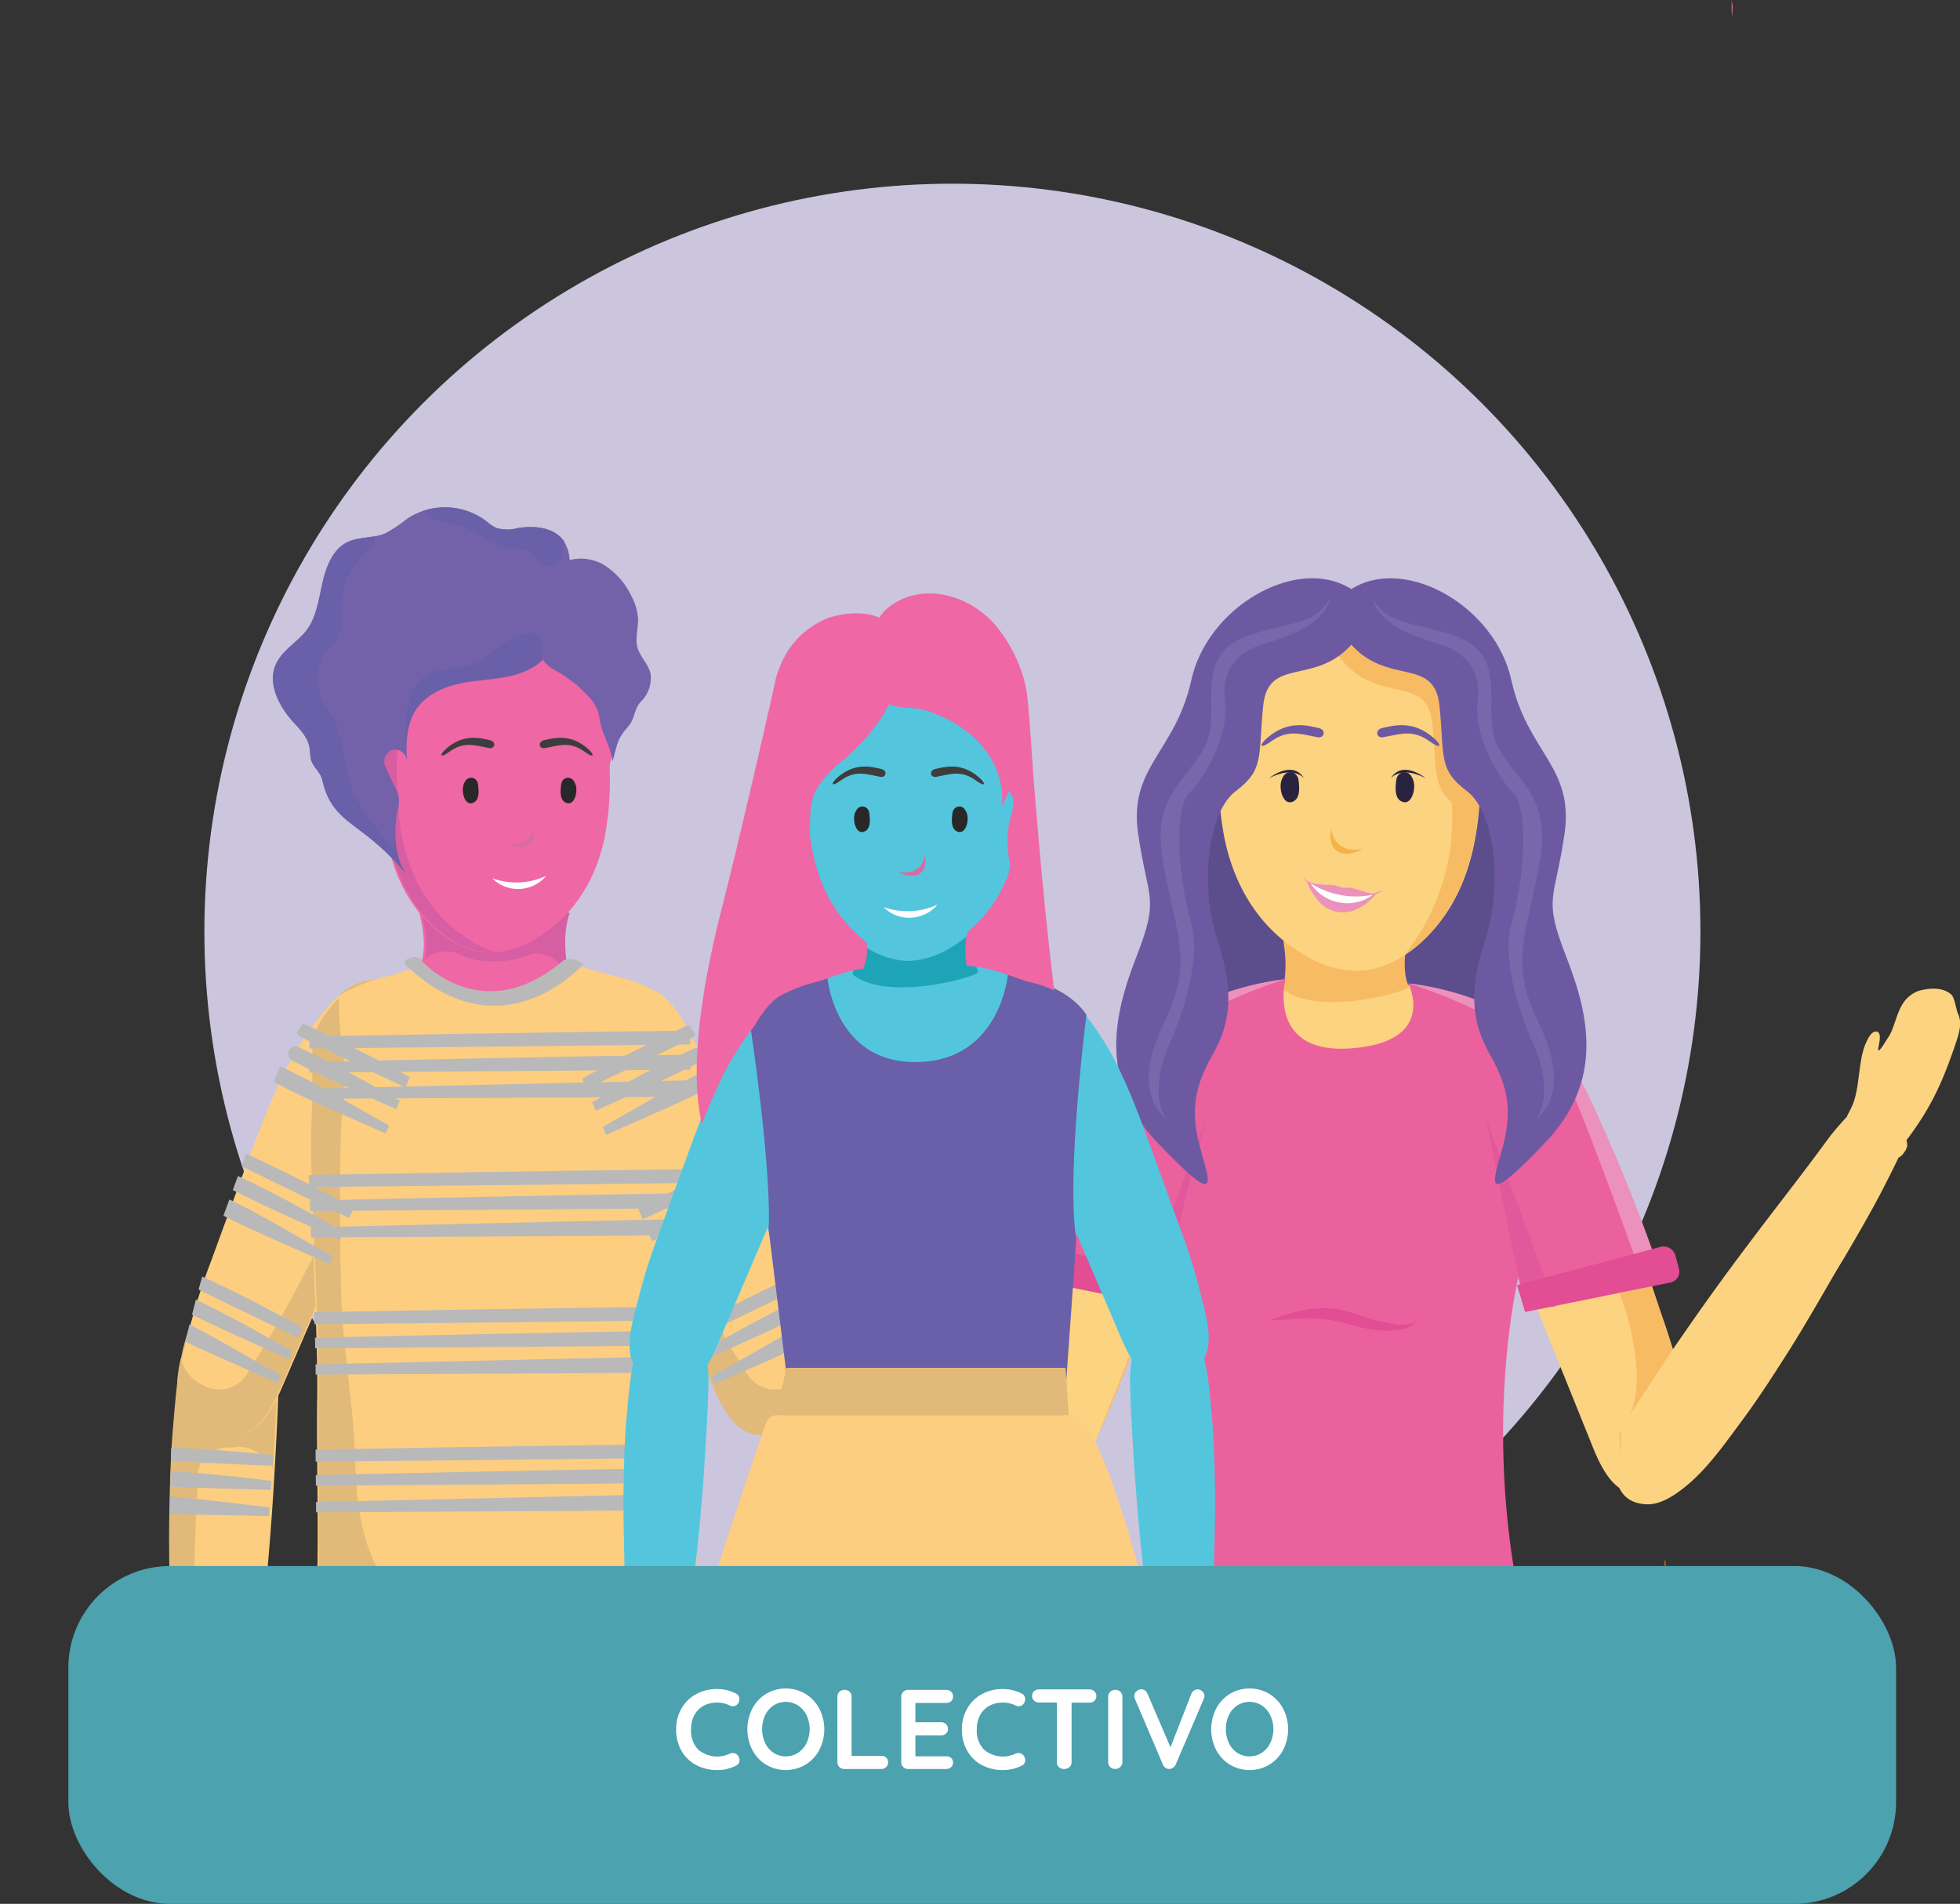 <svg id="Layer_1" data-name="Layer 1" xmlns="http://www.w3.org/2000/svg" xmlns:xlink="http://www.w3.org/1999/xlink" viewBox="0 0 340.63 330.93"><rect x="0" y="0" width="340.63" height="330.93" fill="#333333" stroke="none"/><defs><style>.cls-1{fill:none;}.cls-2,.cls-29{fill:#d76ba4;}.cls-3{fill:#cbc5dd;}.cls-4{fill:#5c4d8c;}.cls-13,.cls-15,.cls-16,.cls-29,.cls-31,.cls-4,.cls-6{fill-rule:evenodd;}.cls-5{fill:#fcd380;}.cls-6,.cls-7{fill:#f7bb63;}.cls-8{fill:#eb619e;}.cls-9{fill:#e3589a;}.cls-10{fill:#eb91bc;}.cls-11{fill:#e24d94;}.cls-12{fill:#fff;}.cls-13{fill:#f6b247;}.cls-14{fill:#29233f;}.cls-15{fill:#6d59a2;}.cls-16{fill:#7867aa;}.cls-17{fill:#ff7701;}.cls-18{fill:#ef67a5;}.cls-19{fill:#d75ea2;}.cls-20{fill:#fdce80;}.cls-21{fill:#e1ba79;}.cls-22{clip-path:url(#clip-path);}.cls-23{fill:#b9b9b9;}.cls-24{clip-path:url(#clip-path-2);}.cls-25{clip-path:url(#clip-path-3);}.cls-26{clip-path:url(#clip-path-4);}.cls-27{fill:#7362aa;}.cls-28{fill:#6960a9;}.cls-30{fill:#282828;}.cls-31{fill:#3d3d3d;}.cls-32{fill:#53c6de;}.cls-33{fill:#1da5b7;}.cls-34{fill:#4ca2ae;}</style><clipPath id="clip-path" transform="translate(0 31.93)"><path class="cls-1" d="M107.49,134.23c3,.58,5.47,2.83,7.54,5.25a56.65,56.65,0,0,1,7.84,12.46c2,4.3,3.73,8.8,5.4,13.3q3.29,8.89,6.53,17.8a106.59,106.59,0,0,1,3.65,11.33c1,4.18,3,9.78,1.46,13.79s-7.2,6-11,4.78c-3.28-1.11-5.09-4.85-6.57-8.25L105.21,165c-1.22-2.81-6.16-14.13-6.89-17.14C96.69,141.28,98.39,132.47,107.49,134.23Z"/></clipPath><clipPath id="clip-path-2" transform="translate(0 31.93)"><path class="cls-1" d="M30.23,262.31c.07,1,.14,2,.23,3.16.51.1,1,.15,1.53.24a34,34,0,0,0,11.65-2c1-11.79,2.75-24.5,3.8-42.13.2-3.35,1-16.87.8-20.33-.52-7.62-4.29-16.9-11.07-12.94-2.23,1.3-3.59,4.32-4.57,7.44-1.5,4.75-1.85,10-2.33,15.43-.46,5.17-.59,10.49-.69,15.8-.13,7,.18,16.39.18,18.52C29.76,249.86,29.92,257.85,30.23,262.31Z"/></clipPath><clipPath id="clip-path-3" transform="translate(0 31.93)"><path class="cls-1" d="M64.89,134c-3,.58-5.47,2.83-7.54,5.25a56.65,56.65,0,0,0-7.84,12.46c-2,4.3-3.73,8.8-5.4,13.3q-3.29,8.89-6.53,17.8A106.59,106.59,0,0,0,34,194.13c-1,4.18-3,9.78-1.46,13.79s7.2,6,11,4.78c3.28-1.11,5.09-4.85,6.57-8.25L67.17,164.8c1.22-2.81,6.16-14.13,6.89-17.14C75.69,141,74,132.24,64.89,134Z"/></clipPath><clipPath id="clip-path-4" transform="translate(0 31.93)"><path class="cls-1" d="M120.35,259.83c.38-1,.26-16.23.31-17.39.31-6.86.11-22.31.08-37.34,0-12.66-.16-34.53-.57-42-.39-6.93.13-14-.47-15.86-.29-.88-3.19-6-5.88-7.3a27.94,27.94,0,0,0-6.35-2.53c-2.45-.45-5.17-1.59-9.53-2.28-1.17,4.35-9.69,5.84-13.08,6-3.32-.15-11.2-2.41-11.56-5.88-2.06.57-4.57,1.72-7,2.17A30.62,30.62,0,0,0,59.82,140c-2.63,1.33-5.48,6.42-5.76,7.3-.58,1.82-.08,8.93-.46,15.86-.41,7.44,1.47,34.94,1.25,47.6-.15,8.86.27,22,0,30.64,0,1.16-.27,16.9.11,17.88s3.19,2.38,4.87,3.05a100.18,100.18,0,0,0,27.93,4.13C103.62,266.56,120.35,259.83,120.35,259.83Z"/></clipPath></defs><title>colectivo</title><path class="cls-2" d="M301-28.76q.07-1,.14-2.05c-.06-.37-.13-.75-.2-1.12q0,1.07,0,2.13C301-29.45,301-29.11,301-28.76Z" transform="translate(0 31.93)"/><circle class="cls-3" cx="165.52" cy="161.93" r="130"/><path class="cls-4" d="M235.22,218c-17.6,0-32-30.42-32-67.71s14.36-67.71,32-67.71,32,30.42,32,67.71S252.82,218,235.22,218Z" transform="translate(0 31.93)"/><path class="cls-5" d="M222.17,243h20.35a29.83,29.83,0,0,0-20.35,0Z" transform="translate(0 31.93)"/><path class="cls-5" d="M262.09,145.36c2.91.6,5.33,2.95,7.34,5.48a59.76,59.76,0,0,1,7.63,13c2,4.49,3.63,9.18,5.25,13.88q3.2,9.27,6.35,18.58a116.81,116.81,0,0,1,3.54,11.82c1,4.36,2.92,10.21,1.41,14.39s-7,6.32-10.69,5c-3.2-1.16-5-5.06-6.39-8.61l-16.69-41.37c-1.18-2.93-6-14.74-6.71-17.89C251.55,152.73,253.22,143.53,262.09,145.36Z" transform="translate(0 31.93)"/><path class="cls-5" d="M329.73,169.19c.25.16.7,0,1.39-1.1s.08-1.66.25-1.88c4.33-5.74,6.32-10.25,8.63-17.12.52-1.56,1-3.32.29-4.79-.35-.75-.57-2.82-1.18-3.36-1.49-1.32-3.76-1.15-5.67-.64a5.58,5.58,0,0,0-3.1,2.86c-.72,1.27-1.25,3.72-2,4.94-.68,1-1.48,2.5-1.85,2.55s.78-2.81-.19-3.2-1.64,1.08-2.06,2c-1.31,3-1,7.68-2.29,10.69-1.2,2.76-1.37,1.49.28,3.09A54.2,54.2,0,0,0,329.73,169.19Z" transform="translate(0 31.93)"/><path class="cls-5" d="M286.21,229.55c2.44.08,5-1.61,7.29-3.57,3.49-3,6.3-7,9.26-11,2.84-3.83,5.49-7.95,8.1-12.06,3.44-5.42,7.67-13,8.69-14.63,2.09-3.44,5.76-9.79,7.63-13.45,2-3.95,5.27-10,5.58-14.35a4.13,4.13,0,0,0-4-4.27c-2.82.28-9,7-11.2,10-6.54,9-14.26,18.3-23.82,32.05-1.76,2.53-8.89,12.73-10.35,15.57C280.13,220.13,278.78,229.29,286.21,229.55Z" transform="translate(0 31.93)"/><path class="cls-6" d="M281.52,192.89s5.13,13.07,1.81,21l7.39-11.3-3.64-11Z" transform="translate(0 31.93)"/><path class="cls-6" d="M199.88,194.69s-9.74,27.31-13,29.68Z" transform="translate(0 31.93)"/><path class="cls-5" d="M205.06,143.77c-2.87.6-5.25,2.94-7.23,5.47a59.76,59.76,0,0,0-7.5,13c-2,4.48-3.57,9.18-5.16,13.87q-3.14,9.27-6.23,18.57a117.84,117.84,0,0,0-3.48,11.82c-1,4.36-2.86,10.2-1.37,14.39s6.93,6.33,10.54,5c3.15-1.15,4.88-5.05,6.29-8.6l16.39-41.35c1.16-2.93,5.88-14.74,6.59-17.87C215.46,151.14,213.8,141.95,205.06,143.77Z" transform="translate(0 31.93)"/><path class="cls-5" d="M171.47,236.67c.12,2.1.3,4.21.52,6.33h17.07c-.34-3.92-1.3-15-2-17.9-.05-.24-.11-.49-.17-.73h0c-1.69-6.66-6.39-13.85-12.05-9.46a6.25,6.25,0,0,0-1.29,1.41h0v0a16.07,16.07,0,0,0-2,6C170.79,226.85,171.18,231.7,171.47,236.67Z" transform="translate(0 31.93)"/><path class="cls-5" d="M201.94,183.36h0q.35,1.66.72,3.39c0,.2.08.4.13.6s.14.7.22,1h0c.14.65.28,1.3.41,2h0c.11.47.21.94.3,1.42h0c.07.29.13.59.2.88h0c1.67,8,3.19,16.25,3.18,22,0,12.21-3.41,20.86-5,28.33H263c-1.25-7.45-4.41-15.63-4.43-28.33,0-6.85,2.5-17.27,4.81-26.72h0l0-.13c.08-.31.15-.61.22-.92.25-1,.49-2,.72-2.92s.5-2,.73-3h0c1.31-5.53,2.24-10.17,2.1-12.75v0c-.21-3.91-.15-7.85-.15-10.93v0a24.45,24.45,0,0,0-.31-5.26,18.51,18.51,0,0,0-1.85-3.29s0,0,0,0a18,18,0,0,0-2.63-3.22h0a6.85,6.85,0,0,0-1.33-1,41.82,41.82,0,0,0-4.63-2,13.44,13.44,0,0,0-2-.56c-1.93-.36-5.09-2-8.91-2.6l-.49-.07h-.06l-.23,0a17,17,0,0,0-2.39-.13c-3.87-.06-5-.83-8.39-.67-3.44-.16-4.43.27-8.39.33a14.63,14.63,0,0,0-2.1.11h-.12l-.2,0-.3,0a20.8,20.8,0,0,0-2.3.46l-.1,0c-2.71.69-5.11,1.74-6.8,2.25a7.61,7.61,0,0,1-1,.25,20.62,20.62,0,0,0-4.69,1.74h0c-.85.4-1.5.74-1.72.86a6.15,6.15,0,0,0-1.08.72,12.28,12.28,0,0,0-1.71,1.74,23.87,23.87,0,0,0-1.6,2.19,16.82,16.82,0,0,0-1.58,2.84,25.94,25.94,0,0,0-.31,5.65c0,2.21,0,4.84,0,7.56,0,1,0,2-.11,3C199.48,171.13,200.56,176.78,201.94,183.36Z" transform="translate(0 31.93)"/><path class="cls-7" d="M223.13,132.32A21.84,21.84,0,0,1,223,140a6.21,6.21,0,0,0,1,.68c4.61,2.67,13.27,1.38,17.82.12,1.89-.53,3.07-1,3-1.28-.92-2-.74-4.84-.45-6.76,0,0,0,0,0-.06h0a20.83,20.83,0,0,1,.44-2.13h-22c.08.24.15.48.21.72S223.08,132,223.13,132.32Z" transform="translate(0 31.93)"/><path class="cls-5" d="M257.24,93.48c0-11.9-10.38-21.55-23.17-21.55s-23.17,9.65-23.17,21.55a20.11,20.11,0,0,0,.85,5.73c0,.47,0,.95,0,1.45a61.07,61.07,0,0,0,1,12.85c1.63,8.24,5.9,15.91,14,20.59a17.94,17.94,0,0,0,9,2.73c4.32,0,8.28-2.25,11.29-5,9.92-9.11,10.77-22.8,10.07-35.72A20.12,20.12,0,0,0,257.24,93.48Z" transform="translate(0 31.93)"/><path class="cls-8" d="M192.21,157.86c8.67-17.59,31.21-19.58,31.21-19.58l-7.7,9.3-2.59,7.78-11.58,34.74-21.61-2A311.15,311.15,0,0,1,192.21,157.86Z" transform="translate(0 31.93)"/><polygon class="cls-9" points="212.59 186.38 203.02 226.7 197.87 226.33 212.59 186.38"/><path class="cls-10" d="M192.34,157.28c8.57-17.17,31.07-19,31.07-19s-22.73,6.67-28.33,18.58c-1.35,2.87-6.55,16.36-11.49,30.27l-3.34-.32A297.55,297.55,0,0,1,192.34,157.28Z" transform="translate(0 31.93)"/><path class="cls-11" d="M179.61,184l24.92,6.64-1.41,4.67-25.26-5.12a1.93,1.93,0,0,1-1.48-2.4l.62-2.29A2.13,2.13,0,0,1,179.61,184Z" transform="translate(0 31.93)"/><path class="cls-8" d="M276,158.63c-8.67-17.59-31.21-19.58-31.21-19.58l7.7,9.3,2.59,7.78,11.58,34.74,21.61-2A311.15,311.15,0,0,0,276,158.63Z" transform="translate(0 31.93)"/><polygon class="cls-9" points="255.58 187.14 265.16 227.46 270.3 227.1 255.58 187.14"/><path class="cls-10" d="M275.83,158c-8.57-17.17-31.07-19-31.07-19s22.73,6.67,28.33,18.58c1.35,2.87,6.55,16.36,11.49,30.27l3.34-.32A297.55,297.55,0,0,0,275.83,158Z" transform="translate(0 31.93)"/><path class="cls-11" d="M288.56,184.81l-24.92,6.64,1.41,4.67L290.31,191a1.93,1.93,0,0,0,1.48-2.4l-.62-2.29A2.13,2.13,0,0,0,288.56,184.81Z" transform="translate(0 31.93)"/><path class="cls-8" d="M201.62,243h61.87c-5.3-29.56.38-52.88.38-52.88l0-.16-.45-2.15-.63-3h0l0-.13-2.24-10.77-.47-2.26-.3-1.46h0v0l-1.77-8.48h0l-2.36-11.34L254,148.62l-9.12-9.46-.07-.07h0a.13.13,0,0,0,0,.07c.49,1.05,4.23,10-9.84,11.12-11.43.93-12.14-6.58-11.84-10.15,0-.57.12-1,.18-1.36s.1-.47.1-.47h0l-.15.12-.55.42-8.8,6.73-.53,2.1h0l-3.84,15.1h0L208.44,167l-1.38,5.42L205.9,177h0v.07L204.15,184v0L203,188.41h0q.2,1,.36,2c.11.57.2,1.13.29,1.7l.15,1C206.65,212.23,203.8,232,201.62,243Z" transform="translate(0 31.93)"/><path class="cls-11" d="M220.72,197.58l1-.05,2.8-.17a28.08,28.08,0,0,1,8.81.57c.83.22,1.66.48,2.5.7a20.35,20.35,0,0,0,2.48.52,19.24,19.24,0,0,0,4.28.14,7.32,7.32,0,0,0,1.66-.31,3.75,3.75,0,0,0,1.15-.58,2.53,2.53,0,0,0,.55-.58l.14-.24-.2.18a2.6,2.6,0,0,1-.64.36,5.32,5.32,0,0,1-2.62.14,31.2,31.2,0,0,1-4-.81c-.73-.2-1.47-.43-2.26-.71s-1.63-.57-2.55-.81a15.19,15.19,0,0,0-5.33-.4,23.55,23.55,0,0,0-4.18.8c-1.16.33-2.07.65-2.69.88Z" transform="translate(0 31.93)"/><path class="cls-10" d="M239.19,123.36c-1,.38-3.77-1.1-5.1-1s-1.16-.24-2.13-.41-3.3.08-4.84-.75a9.83,9.83,0,0,0,2.85,4.3,5.65,5.65,0,0,0,5.12.89A8.8,8.8,0,0,0,239.19,123.36Z" transform="translate(0 31.93)"/><path class="cls-10" d="M240.32,122.87l-.17,0-.45.16c-.38.16-.94.36-1.61.56a10,10,0,0,1-1.1.25,10.27,10.27,0,0,1-1.24.13,8.85,8.85,0,0,1-1.33,0,11.27,11.27,0,0,1-1.37-.22,14.53,14.53,0,0,1-4.78-1.77c-.29-.19-.56-.37-.78-.55a6.28,6.28,0,0,1-.56-.48l-.34-.34-.12-.12.1.14a4.45,4.45,0,0,0,.29.39,6.48,6.48,0,0,0,.51.55,6.22,6.22,0,0,0,.74.64,10,10,0,0,0,2.14,1.21,14.88,14.88,0,0,0,2.69.82,12,12,0,0,0,1.42.21,8.13,8.13,0,0,0,1.4,0,7.69,7.69,0,0,0,1.29-.21,10.7,10.7,0,0,0,1.11-.34,12.39,12.39,0,0,0,1.56-.73l.42-.22Z" transform="translate(0 31.93)"/><path class="cls-12" d="M238.59,123.59a14.65,14.65,0,0,1-10.83-2,7.48,7.48,0,0,0,5.53,3.42A7.22,7.22,0,0,0,238.59,123.59Z" transform="translate(0 31.93)"/><path class="cls-13" d="M236.93,115.62c-3.88.81-5.47-1.56-5.5-3.55C230.44,115.73,233.09,117.71,236.93,115.62Z" transform="translate(0 31.93)"/><path class="cls-14" d="M225.27,102.76a1.64,1.64,0,0,1,.39.86c.16,1.11.37,3.13-.87,3.74-1.49.74-2.18-1.23-2.22-2.37a3.19,3.19,0,0,1,.56-2.11A1.35,1.35,0,0,1,225.27,102.76Z" transform="translate(0 31.93)"/><path class="cls-14" d="M226.63,103.34s-1.82-2.25-6.06,0C220.57,103.34,224.55,100.05,226.63,103.34Z" transform="translate(0 31.93)"/><path class="cls-14" d="M243.06,102.76a1.64,1.64,0,0,0-.39.86c-.16,1.11-.37,3.13.87,3.74,1.49.74,2.18-1.23,2.22-2.37a3.19,3.19,0,0,0-.56-2.11A1.35,1.35,0,0,0,243.06,102.76Z" transform="translate(0 31.93)"/><path class="cls-14" d="M241.71,103.34s1.82-2.25,6.06,0C247.77,103.34,243.79,100.05,241.71,103.34Z" transform="translate(0 31.93)"/><path class="cls-6" d="M269.59,109.51a5.38,5.38,0,0,0,.56-1.2,15.89,15.89,0,0,1,.71,4.21c-.34-.29-.69-.58-1.07-.85a3.63,3.63,0,0,0-1-.51A10.69,10.69,0,0,1,269.59,109.51Z" transform="translate(0 31.93)"/><path class="cls-6" d="M234.17,73.26c9.34-5.26,24.46,3.49,27.24,16.12a32.54,32.54,0,0,0,3.7,9.42l-.41.39c-2.95-1.4-7.38,0-7.42,4.31a86.14,86.14,0,0,1-.77,9.14,9.88,9.88,0,0,0-2.81-3.93c-5-3.8-3.88-5.88-4.75-14.75s-9.15-3.34-15.65-11.06C230.67,79.68,224.83,78.52,234.17,73.26Z" transform="translate(0 31.93)"/><path class="cls-6" d="M252.29,107.53a37.94,37.94,0,0,1-8.13,26.42s9.82-5.18,12.34-21.31A5.57,5.57,0,0,0,252.29,107.53Z" transform="translate(0 31.93)"/><path class="cls-15" d="M229.15,94.61c-2-.45-5.35-1.37-8.87,1.69-1.59,1.38-1.29,2,.47.75,3-2.2,5-1.47,8.2-.84C230.19,96.46,230.53,94.92,229.15,94.61Z" transform="translate(0 31.93)"/><path class="cls-15" d="M240.24,94.61c2-.45,5.35-1.37,8.87,1.69,1.59,1.38,1.29,2-.47.75-3-2.2-5-1.47-8.2-.84C239.19,96.46,238.86,94.92,240.24,94.61Z" transform="translate(0 31.93)"/><path class="cls-15" d="M234.54,79.77C241,87.49,249.32,82,250.18,90.83s-.22,11,4.75,14.75,6.2,16.5,3.28,25.55-2.65,14.34.85,20.47,3.63,10.5,1.88,16.63-2.85,9.38,7.46-1.38,7.88-22,3.8-32.48-2-9.64-.3-21.35-6.47-14.14-9.25-26.76-17.89-21.37-27.24-16.12S231.91,76.56,234.54,79.77Z" transform="translate(0 31.93)"/><path class="cls-16" d="M238.48,71.9c1.12,5,7.84,6.91,11.95,8.22s7.13,4.45,6.38,10,3.33,12.92,6.13,15.72,2,14.93-.19,22.41c-2,6.93,1.85,17.21,3.67,21.18,1.94,4.25,2.87,9.63.63,13.17,3.86-3.4,3.71-8.78,1.31-14.56s-5.19-9.38-3-19.57c2.79-12.9,4.56-17.59-.92-24.78-4.33-5.68-5.38-6.42-5.25-13.16.14-6.92-.93-10.08-6.91-12.14S240.91,76.76,238.48,71.9Z" transform="translate(0 31.93)"/><path class="cls-15" d="M235.17,79.77c-6.49,7.72-14.78,2.19-15.65,11.06s.22,11-4.75,14.75-6.2,16.5-3.28,25.55,2.65,14.34-.85,20.47-3.63,10.5-1.88,16.63,2.85,9.38-7.46-1.38-7.88-22-3.8-32.48,2-9.64.3-21.35,6.47-14.14,9.25-26.76,17.89-21.37,27.24-16.12S237.79,76.56,235.17,79.77Z" transform="translate(0 31.93)"/><path class="cls-16" d="M231.22,71.9c-1.12,5-7.84,6.91-11.95,8.22s-7.13,4.45-6.38,10-3.33,12.92-6.13,15.72-2,14.93.19,22.41c2,6.93-1.85,17.21-3.67,21.18-1.94,4.25-2.87,9.63-.63,13.17-3.86-3.4-3.71-8.78-1.31-14.56s5.19-9.38,3-19.57c-2.79-12.9-4.56-17.59.92-24.78,4.33-5.68,5.38-6.42,5.25-13.16-.14-6.92.93-10.08,6.91-12.14S228.79,76.76,231.22,71.9Z" transform="translate(0 31.93)"/><path class="cls-17" d="M317.59,214.12l.17.25a2.43,2.43,0,0,0-.14-.28Z" transform="translate(0 31.93)"/><path class="cls-17" d="M316.09,212.12l.56.7h0C316.47,212.58,316.29,212.35,316.09,212.12Z" transform="translate(0 31.93)"/><path class="cls-17" d="M289.46,239.45a1,1,0,0,0-.15-.2c0,.33,0,.66,0,1,.06.1.11.2.16.3Z" transform="translate(0 31.93)"/><path class="cls-17" d="M281.55,216.76c0,1.24.08,2.6.11,4,0-1.36,0-2.72-.08-4C281.57,216.75,281.56,216.76,281.55,216.76Z" transform="translate(0 31.93)"/><path class="cls-17" d="M254.33,213.75c.06-.1.13-.2.2-.3v-.26A3.73,3.73,0,0,0,254.33,213.75Z" transform="translate(0 31.93)"/><path class="cls-18" d="M49.11,211.12a.7.7,0,0,1-.2-.21A.28.28,0,0,1,49.11,211.12Z" transform="translate(0 31.93)"/><path class="cls-18" d="M110.8,141.17c2.76.55,5.06,2.68,7,5a53.94,53.94,0,0,1,7.28,11.74c1.91,4,3.48,8.29,5,12.52q3.07,8.37,6.09,16.76a102.14,102.14,0,0,1,3.41,10.67c.95,3.94,2.81,9.21,1.39,13s-6.63,5.66-10.11,4.46c-3-1.05-4.72-4.58-6.09-7.78l-16-37.34c-1.13-2.65-5.73-13.31-6.43-16.14C100.85,147.76,102.39,139.48,110.8,141.17Z" transform="translate(0 31.93)"/><path class="cls-18" d="M31.75,254.82c-.27,0-.55.3-.55,1.49s.72,1.32.69,1.57c-.65,6.44-.07,10.85,1.36,17.21.33,1.44.8,3,2,3.82.62.41,1.75,1.9,2.48,2,1.76.32,3.43-.87,4.66-2.16a5,5,0,0,0,1-3.65c0-1.31-.78-3.45-.74-4.75,0-1.12,0-2.62.24-2.83s.71,2.53,1.65,2.38.76-1.6.63-2.53c-.4-2.93-2.84-6.37-3.24-9.3-.36-2.68.36-1.79-1.66-2.24A48.8,48.8,0,0,0,31.75,254.82Z" transform="translate(0 31.93)"/><path class="cls-18" d="M62.32,141.17c-2.76.55-5.06,2.68-7,5a53.94,53.94,0,0,0-7.28,11.74c-1.91,4-3.48,8.29-5,12.52q-3.07,8.37-6.09,16.76a102.14,102.14,0,0,0-3.41,10.67c-.95,3.94-2.81,9.21-1.39,13s6.63,5.66,10.11,4.46c3-1.05,4.72-4.58,6.09-7.78l16-37.34c1.13-2.65,5.73-13.31,6.43-16.14C72.27,147.76,70.73,139.48,62.32,141.17Z" transform="translate(0 31.93)"/><path class="cls-18" d="M37,202c-1.92,1.08-3.09,3.57-3.94,6.15-1.29,3.93-1.6,8.3-2,12.77-.39,4.28-.51,8.68-.59,13.07-.11,5.78.15,13.56.15,15.32,0,3.63.14,10.23.41,13.92.29,4,.62,10.16,2.42,13.66a3.72,3.72,0,0,0,5.11,1.4c2-1.53,3.66-9.6,3.93-13,.81-10,2.42-20.75,3.35-35.8.17-2.77.89-14,.69-16.82C46.11,206.42,42.86,198.74,37,202Z" transform="translate(0 31.93)"/><path class="cls-18" d="M84.44,264.47c5.6-.79,11.62.06,13.82-.71.14-.05,6-.93,6.9-1.15.3-.06,5.93-.46,5.93-.51l5.1-.83c1.71-.68,2.66,1.32,3.07.27s-.76-17.8-.8-19c-.28-8.64-.84-18.11-.87-33.14,0-12.66,3-37.89,2.61-45.33-.39-6.93.13-14-.47-15.86-.29-.88-3.19-6-5.88-7.3a27.94,27.94,0,0,0-6.35-2.53c-2.45-.45-7.45-3.2-12.7-3.11-3.9-.05-4.88-.47-8.27-.32-3.32-.15-4.46.6-8.27.65-5.13-.09-9.5,2.32-11.9,2.77a30.62,30.62,0,0,0-6.49,2.54c-2.63,1.33-5.48,6.42-5.76,7.3-.58,1.82-.08,8.93-.46,15.86-.41,7.44,3.65,32.31,3.62,45,0,15,.27,23.91,0,32.55,0,1.16-1.37,17.67-1,18.66a6.75,6.75,0,0,0,3.6,3l2.69-1.18c0,.05,5.51.45,5.8.51.84.22,6.61,1.1,6.75,1.15,2.15.77,3.84-.08,9.32.71" transform="translate(0 31.93)"/><path class="cls-18" d="M78.25,129.25v16.12s8.27,3.23,16.54,0V127.25S78.25,119.84,78.25,129.25Z" transform="translate(0 31.93)"/><path class="cls-18" d="M120.6,260.27c-1.08-46.63-32.66-46.63-32.66-46.63S55.22,211.85,55,261.42c0,4.5,4.45,2.94,14.8,4l14.36,2.78s.51-2.52,3.87-2.39a3.57,3.57,0,0,1,3.76,3.11l14.35-3.43C116.5,264.44,120.7,264.76,120.6,260.27Z" transform="translate(0 31.93)"/><path class="cls-18" d="M72.86,126.71s1.79,6,0,9.65c-.45.92,18.57,5.81,25.43.52,0,0-1.33-5.43.32-10.17Z" transform="translate(0 31.93)"/><path class="cls-19" d="M73.81,134.77a5.82,5.82,0,0,1,6.4-.68c3.26,1.56,8.25,1.38,11.65,0,2.48-1,5.37.8,6.44,3.07.13-.09.27-.18.4-.28s-1.33-5.43.32-10.17H73.27S74.61,131.18,73.81,134.77Z" transform="translate(0 31.93)"/><path class="cls-18" d="M66.35,95.91c0-10.36,9-18.76,20.18-18.76s20.18,8.4,20.18,18.76a17.51,17.51,0,0,1-.74,5c0,.41,0,.82,0,1.26a53.17,53.17,0,0,1-.84,11.19c-1.42,7.17-5.14,13.85-12.16,17.93a15.62,15.62,0,0,1-7.82,2.37c-3.76,0-7.21-2-9.83-4.36-8.63-7.93-9.38-19.85-8.77-31.09A17.51,17.51,0,0,1,66.35,95.91Z" transform="translate(0 31.93)"/><path class="cls-19" d="M78.79,129.4c-6.48-5.33-9.11-13.33-9.64-21.48-.56-8.7-.1-17.61,3.71-25.46a18.08,18.08,0,0,0-6.12,13.45,17.52,17.52,0,0,0,.16,2.29c-.61,11.25.14,23.16,8.77,31.09,2.61,2.4,6.06,4.33,9.83,4.36l.64,0A24.3,24.3,0,0,1,78.79,129.4Z" transform="translate(0 31.93)"/><path class="cls-20" d="M109.13,138.46c3,.58,5.47,2.83,7.54,5.25a56.65,56.65,0,0,1,7.84,12.46c2,4.3,3.73,8.8,5.4,13.3q3.29,8.89,6.53,17.8a106.59,106.59,0,0,1,3.65,11.33c1,4.18,3,9.78,1.46,13.79s-7.2,6-11,4.78c-3.28-1.11-5.09-4.85-6.57-8.25l-17.16-39.65c-1.22-2.81-6.16-14.13-6.89-17.14C98.33,145.5,100,136.69,109.13,138.46Z" transform="translate(0 31.93)"/><path class="cls-20" d="M30.38,266.77c.07,1,.14,2,.23,3.16.51.1,1,.15,1.53.24a34,34,0,0,0,11.65-2c1-11.79,2.75-24.5,3.8-42.13.2-3.35,1-16.87.8-20.33-.52-7.62-4.29-16.9-11.07-12.94-2.23,1.3-3.59,4.32-4.57,7.44-1.5,4.75-1.85,10-2.33,15.43-.46,5.17-.59,10.49-.69,15.8-.13,7,.18,16.39.18,18.52C29.9,254.32,30.06,262.31,30.38,266.77Z" transform="translate(0 31.93)"/><path class="cls-21" d="M41.4,265.19c-10.34-9.13-7.17-28.06-7.07-40.25,0-3.79,3.2-5.53,6.12-5.25a5.72,5.72,0,0,1,3.76.53,7.07,7.07,0,0,1,3.23,3.09c.31-5.23.83-14.73.64-17.56-.52-7.62-4.29-16.9-11.07-12.94-2.23,1.3-3.59,4.32-4.57,7.44-1.5,4.75-1.85,10-2.33,15.43-.46,5.17-.59,10.49-.69,15.8-.13,7,.18,16.39.18,18.52,0,4.38.17,12.37.48,16.83.07,1,.14,2,.23,3.16.51.1,1,.15,1.53.24a34,34,0,0,0,11.65-2q.07-.91.16-1.84A5.79,5.79,0,0,1,41.4,265.19Z" transform="translate(0 31.93)"/><path class="cls-20" d="M64,138.46c-3,.58-5.47,2.83-7.54,5.25a56.65,56.65,0,0,0-7.84,12.46c-2,4.3-3.73,8.8-5.4,13.3q-3.29,8.89-6.53,17.8a106.59,106.59,0,0,0-3.65,11.33c-1,4.18-3,9.78-1.46,13.79s7.2,6,11,4.78c3.28-1.11,5.09-4.85,6.57-8.25l17.16-39.65c1.22-2.81,6.16-14.13,6.89-17.14C74.79,145.5,73.09,136.69,64,138.46Z" transform="translate(0 31.93)"/><path class="cls-21" d="M63.76,138.51A10.73,10.73,0,0,0,59,141a7.14,7.14,0,0,1,1.62.46c9.29,3.87,5,18.64,2.52,25.23a228.31,228.31,0,0,1-20.22,40.22,5.62,5.62,0,0,1-7.49,2,7,7,0,0,1-4-4.78c-.65,2.92-1,5.91-.08,8.33,1.55,4,7.2,6,11,4.78,3.28-1.11,5.09-4.85,6.57-8.25L66,169.31c1.22-2.81,6.16-14.13,6.89-17.14C74.55,145.56,72.86,136.75,63.76,138.51Z" transform="translate(0 31.93)"/><path class="cls-21" d="M109,138.51a10.73,10.73,0,0,1,4.8,2.49,7.14,7.14,0,0,0-1.62.46c-9.29,3.87-5,18.64-2.52,25.23a228.31,228.31,0,0,0,20.22,40.22,5.62,5.62,0,0,0,7.49,2,7,7,0,0,0,4-4.78c.65,2.92,1,5.91.08,8.33-1.55,4-7.2,6-11,4.78-3.28-1.11-5.09-4.85-6.57-8.25l-17.16-39.65c-1.22-2.81-6.16-14.13-6.89-17.14C98.25,145.56,99.95,136.75,109,138.51Z" transform="translate(0 31.93)"/><path class="cls-20" d="M120.64,260.35c.38-1,.26-16.23.31-17.39.31-6.86.11-22.31.08-37.34,0-12.66-.16-34.53-.57-42-.39-6.93.13-14-.47-15.86-.29-.88-3.19-6-5.88-7.3a27.94,27.94,0,0,0-6.35-2.53c-2.45-.45-5.17-1.59-9.53-2.28-1.17,4.35-9.69,5.84-13.08,6-3.32-.15-11.2-2.41-11.56-5.88-2.06.57-4.57,1.72-7,2.17a30.62,30.62,0,0,0-6.49,2.54c-2.63,1.33-5.48,6.42-5.76,7.3-.58,1.82-.08,8.93-.46,15.86-.41,7.44,1.47,34.94,1.25,47.6-.15,8.86.27,22,0,30.64,0,1.16-.27,16.9.11,17.88s3.19,2.38,4.87,3.05A100.18,100.18,0,0,0,88.06,267C103.92,267.08,120.64,260.35,120.64,260.35Z" transform="translate(0 31.93)"/><path class="cls-21" d="M92.35,257.14c-7.48-1.76-18.74-5.22-23.86-12a6.18,6.18,0,0,1-.68-.8c-5.11-7.24-5.85-14.39-6.11-23-.29-9.56-2.16-19-2.41-28.57-.24-9.19-.3-18.57-.05-27.76.11-4.2,1.12-8.62.49-12.76a78.39,78.39,0,0,1-.86-10.68,21.85,21.85,0,0,0-4.3,6.23c-.58,1.82-.08,8.93-.46,15.86-.41,7.44,1.47,34.94,1.25,47.6-.15,8.86.27,22,0,30.64,0,1.16-.27,16.9.11,17.88s3.19,2.38,4.87,3.05A100.18,100.18,0,0,0,88.28,267c15.86.12,32.58-6.61,32.58-6.61a1,1,0,0,0,0-.17C111.33,259.93,101.56,259.31,92.35,257.14Z" transform="translate(0 31.93)"/><g class="cls-22"><path class="cls-23" d="M119.29,146.4c-7.93,3.62-15.76,7.73-23.31,12.05-.83.48-.09,1.66.77,1.26,7.85-3.62,15.7-7.33,23.42-11.21C121.65,147.75,120.84,145.69,119.29,146.4Z" transform="translate(0 31.93)"/><path class="cls-23" d="M121.43,152.79c1.7-.86.76-3.23-1-2.41-7.32,3.4-14.37,7.5-21.36,11.49-.67.38-.07,1.32.62,1C106.93,159.54,114.33,156.4,121.43,152.79Z" transform="translate(0 31.93)"/><path class="cls-23" d="M126.34,152.49c-8.6,3.55-16.47,8.85-24.72,13.1-.89.46-.39,1.72.53,1.27,8.43-4.12,17.49-7.35,25.54-12.17C129.15,153.81,127.85,151.86,126.34,152.49Z" transform="translate(0 31.93)"/><path class="cls-23" d="M129.65,168.84c-7.93,3.62-15.76,7.73-23.31,12.05-.83.48-.09,1.66.77,1.26,7.85-3.62,15.7-7.33,23.42-11.21C132,170.19,131.19,168.13,129.65,168.84Z" transform="translate(0 31.93)"/><path class="cls-23" d="M131.79,175.22c1.7-.86.76-3.23-1-2.41-7.32,3.4-14.37,7.5-21.36,11.49-.67.38-.07,1.32.62,1C117.28,182,124.68,178.83,131.79,175.22Z" transform="translate(0 31.93)"/><path class="cls-23" d="M136.69,174.92c-8.6,3.55-16.47,8.85-24.72,13.1-.89.46-.39,1.72.53,1.27,8.43-4.12,17.49-7.35,25.54-12.17C139.51,176.24,138.21,174.3,136.69,174.92Z" transform="translate(0 31.93)"/><path class="cls-23" d="M138.63,189.55c-7.93,3.62-15.76,7.73-23.31,12.05-.83.48-.09,1.66.77,1.26,7.85-3.62,15.7-7.33,23.42-11.21C141,190.9,140.17,188.84,138.63,189.55Z" transform="translate(0 31.93)"/><path class="cls-23" d="M140.77,195.93c1.7-.86.76-3.23-1-2.41-7.32,3.4-14.37,7.5-21.36,11.49-.67.38-.07,1.32.62,1C126.26,202.68,133.66,199.54,140.77,195.93Z" transform="translate(0 31.93)"/><path class="cls-23" d="M145.67,195.63c-8.6,3.55-16.47,8.85-24.72,13.1-.89.46-.39,1.72.53,1.27,8.43-4.12,17.49-7.35,25.54-12.17C148.48,197,147.18,195,145.67,195.63Z" transform="translate(0 31.93)"/></g><g class="cls-24"><path class="cls-23" d="M26.74,219.58c8.72.26,17.53,1,26.16,2,1,.12.73,1.49-.22,1.46-8.63-.28-17.32-.65-25.93-1.23C25.1,221.74,25,219.53,26.74,219.58Z" transform="translate(0 31.93)"/><path class="cls-23" d="M27.25,226.3c-1.9-.14-2-2.68,0-2.61C35.31,224,43.4,225,51.39,226c.76.09.58,1.19-.18,1.16C43.25,226.88,35.2,226.86,27.25,226.3Z" transform="translate(0 31.93)"/><path class="cls-23" d="M22.62,227.93c9.3-.07,18.62,1.75,27.87,2.46,1,.08,1,1.43,0,1.37-9.37-.52-19,0-28.26-1.29C20.54,230.24,21,227.94,22.62,227.93Z" transform="translate(0 31.93)"/><path class="cls-23" d="M26.67,242.81c8.72.26,17.53,1,26.16,2,1,.12.73,1.49-.22,1.46-8.63-.28-17.32-.65-25.93-1.23C25,245,25,242.76,26.67,242.81Z" transform="translate(0 31.93)"/><path class="cls-23" d="M27.18,249.53c-1.9-.14-2-2.68,0-2.61,8.06.29,16.16,1.33,24.15,2.29.76.09.58,1.19-.18,1.16C43.17,250.11,35.13,250.1,27.18,249.53Z" transform="translate(0 31.93)"/><path class="cls-23" d="M22.54,251.16c9.3-.07,18.62,1.75,27.87,2.46,1,.08,1,1.43,0,1.37-9.37-.52-19,0-28.26-1.29C20.47,253.47,20.91,251.17,22.54,251.16Z" transform="translate(0 31.93)"/></g><g class="cls-25"><path class="cls-23" d="M53.09,146.17c7.93,3.62,15.76,7.73,23.31,12.05.83.48.09,1.66-.77,1.26-7.85-3.62-15.7-7.33-23.42-11.21C50.73,147.52,51.54,145.46,53.09,146.17Z" transform="translate(0 31.93)"/><path class="cls-23" d="M51,152.55c-1.7-.86-.76-3.23,1-2.41,7.32,3.4,14.37,7.5,21.36,11.49.67.38.07,1.32-.62,1C65.46,159.3,58.05,156.16,51,152.55Z" transform="translate(0 31.93)"/><path class="cls-23" d="M46,152.25c8.6,3.55,16.47,8.85,24.72,13.1.89.46.39,1.72-.53,1.27-8.43-4.12-17.49-7.35-25.54-12.17C43.23,153.58,44.53,151.63,46,152.25Z" transform="translate(0 31.93)"/><path class="cls-23" d="M42.74,168.6c7.93,3.62,15.76,7.73,23.31,12.05.83.48.09,1.66-.77,1.26-7.85-3.62-15.7-7.33-23.42-11.21C40.38,170,41.19,167.89,42.74,168.6Z" transform="translate(0 31.93)"/><path class="cls-23" d="M40.6,175c-1.7-.86-.76-3.23,1-2.41C48.92,176,56,180.08,63,184.07c.67.38.07,1.32-.62,1C55.1,181.74,47.7,178.6,40.6,175Z" transform="translate(0 31.93)"/><path class="cls-23" d="M35.69,174.69c8.6,3.55,16.47,8.85,24.72,13.1.89.46.39,1.72-.53,1.27-8.43-4.12-17.49-7.35-25.54-12.17C32.88,176,34.18,174.06,35.69,174.69Z" transform="translate(0 31.93)"/><path class="cls-23" d="M33.76,189.31c7.93,3.62,15.76,7.73,23.31,12.05.83.48.09,1.66-.77,1.26-7.85-3.62-15.7-7.33-23.42-11.21C31.4,190.67,32.21,188.6,33.76,189.31Z" transform="translate(0 31.93)"/><path class="cls-23" d="M31.62,195.7c-1.7-.86-.76-3.23,1-2.41,7.32,3.4,14.37,7.5,21.36,11.49.67.38.07,1.32-.62,1C46.13,202.45,38.72,199.31,31.62,195.7Z" transform="translate(0 31.93)"/><path class="cls-23" d="M26.71,195.4c8.6,3.55,16.47,8.85,24.72,13.1.89.46.39,1.72-.53,1.27-8.43-4.12-17.49-7.35-25.54-12.17C23.9,196.72,25.2,194.77,26.71,195.4Z" transform="translate(0 31.93)"/></g><rect class="cls-23" x="29.69" y="284.89" width="14.83" height="3.73" rx="0.98" ry="0.98"/><path class="cls-23" d="M73.29,135.1S83.83,147,97.93,135a3.28,3.28,0,0,1,3.41.69s-14,16-30.66.29C69.3,134.67,73,133.76,73.29,135.1Z" transform="translate(0 31.93)"/><g class="cls-26"><path class="cls-23" d="M157.65,170.93c-51.33.39-103.21,1.26-154.06,2.44-5.61.13-4.26,1.5,1.34,1.46,50.85-.41,102-.91,152.72-1.62C167.4,173.07,167.66,170.86,157.65,170.93Z" transform="translate(0 31.93)"/><path class="cls-23" d="M154.78,177.65c11.17-.16,11.5-2.71,0-2.61-47.48.41-95.14,1.57-142.17,2.65-4.48.1-3.4,1.2,1.07,1.16C60.61,178.47,108,178.34,154.78,177.65Z" transform="translate(0 31.93)"/><path class="cls-23" d="M182.13,179.22c-54.81.07-109.62,2-164.1,2.88-5.87.09-6,1.44,0,1.37,55.16-.66,111.76-.26,166.43-1.7C194.42,181.5,191.77,179.2,182.13,179.22Z" transform="translate(0 31.93)"/><path class="cls-23" d="M157.65,194.79c-51.33.39-103.21,1.26-154.06,2.44-5.61.13-4.26,1.5,1.34,1.46,50.85-.41,102-.91,152.72-1.62C167.4,196.93,167.66,194.72,157.65,194.79Z" transform="translate(0 31.93)"/><path class="cls-23" d="M154.78,201.51c11.17-.16,11.5-2.71,0-2.61-47.48.41-95.14,1.57-142.17,2.65-4.48.1-3.4,1.2,1.07,1.16C60.61,202.33,108,202.2,154.78,201.51Z" transform="translate(0 31.93)"/><path class="cls-23" d="M182.13,203.07c-54.81.07-109.62,2-164.1,2.88-5.87.09-6,1.44,0,1.37,55.16-.66,111.76-.26,166.43-1.7C194.42,205.36,191.77,203.06,182.13,203.07Z" transform="translate(0 31.93)"/><path class="cls-23" d="M157.65,218.68c-51.33.39-103.21,1.26-154.06,2.44-5.61.13-4.26,1.5,1.34,1.46,50.85-.41,102-.91,152.72-1.62C167.4,220.82,167.66,218.6,157.65,218.68Z" transform="translate(0 31.93)"/><path class="cls-23" d="M154.78,225.4c11.17-.16,11.5-2.71,0-2.61-47.48.41-95.14,1.57-142.17,2.65-4.48.1-3.4,1.2,1.07,1.16C60.61,226.22,108,226.09,154.78,225.4Z" transform="translate(0 31.93)"/><path class="cls-23" d="M182.13,227c-54.81.07-109.62,2-164.1,2.88-5.87.09-6,1.44,0,1.37,55.16-.66,111.76-.26,166.43-1.7C194.42,229.24,191.77,226.95,182.13,227Z" transform="translate(0 31.93)"/><path class="cls-23" d="M157.65,242.07c-51.33.39-103.21,1.26-154.06,2.44C-2,244.63-.66,246,4.93,246c50.85-.41,102-.91,152.72-1.62C167.4,244.21,167.66,242,157.65,242.07Z" transform="translate(0 31.93)"/><path class="cls-23" d="M154.78,248.79c11.17-.16,11.5-2.71,0-2.61-47.48.41-95.14,1.57-142.17,2.65-4.48.1-3.4,1.2,1.07,1.16C60.61,249.61,108,249.47,154.78,248.79Z" transform="translate(0 31.93)"/><path class="cls-23" d="M182.13,250.35c-54.81.07-109.62,2-164.1,2.88-5.87.09-6,1.44,0,1.37,55.16-.66,111.76-.26,166.43-1.7C194.42,252.63,191.77,250.34,182.13,250.35Z" transform="translate(0 31.93)"/><path class="cls-23" d="M157.65,146.84c-51.33.39-103.21,1.26-154.06,2.44-5.61.13-4.26,1.5,1.34,1.46,50.85-.41,102-.91,152.72-1.62C167.4,149,167.66,146.77,157.65,146.84Z" transform="translate(0 31.93)"/><path class="cls-23" d="M154.78,153.57c11.17-.16,11.5-2.71,0-2.61-47.48.41-95.14,1.57-142.17,2.65-4.48.1-3.4,1.2,1.07,1.16C60.61,154.39,108,154.25,154.78,153.57Z" transform="translate(0 31.93)"/><path class="cls-23" d="M182.13,155.13c-54.81.07-109.62,2-164.1,2.88-5.87.09-6,1.44,0,1.37,55.16-.66,111.76-.26,166.43-1.7C194.42,157.41,191.77,155.12,182.13,155.13Z" transform="translate(0 31.93)"/></g><path class="cls-27" d="M113.05,85.11c-.39-1.66-1.82-2.85-2.26-4.49s.14-3.29.1-4.95a9.7,9.7,0,0,0-1.16-4,13,13,0,0,0-4.3-5.1,7.84,7.84,0,0,0-6.24-1.19L99,65.4a6.72,6.72,0,0,0-.9-3.07C96.49,59.71,93,59.41,90,59.85a7,7,0,0,1-3.8,0,9,9,0,0,1-1.83-1.25,11.85,11.85,0,0,0-13.57-.4A25.94,25.94,0,0,1,67,60.75c-2.24,1-4.9.54-7,1.76-2.32,1.33-3.38,4.25-4,7s-1,5.66-2.57,7.9-4.54,3.67-5.6,6.38c-1.31,3.32.71,7.06,3,9.66C52,94.73,53.36,96,53.74,97.76c.16.74.15,1.52.3,2.26.29,1.35,1.65,2.24,1.95,3.54,1.84,8.09,6.78,7,14.54,16.36A9.28,9.28,0,0,1,69,116a20.53,20.53,0,0,1,.08-7,5.47,5.47,0,0,0,0-3.33A43.71,43.71,0,0,1,66.86,101a2.13,2.13,0,0,1,1.71-2.66,2.2,2.2,0,0,1,2.16,2.34c-.13-2.93-.23-6,1.12-8.59,1.66-3.15,5.14-4.7,8.48-5.34s6.81-.61,10-1.69a11.77,11.77,0,0,0,4-2.31A7.14,7.14,0,0,0,96,84.31a29.72,29.72,0,0,1,4.19,2.78c1.84,1.76,3.68,3.24,4,5.85s2,4.89,2.25,7.51c.88-3,.73-3.83,2.73-6.09,1.19-1.34,1-3,2.17-4.29A5.75,5.75,0,0,0,113.05,85.11Z" transform="translate(0 31.93)"/><path class="cls-28" d="M68.6,115.84c-4.15-4.87-7.51-8.48-8.47-14.88-.11-.76-.26-1.55-.43-2.34a5.44,5.44,0,0,1-.17-.8c-.26-1.17-.55-2.35-.88-3.51-.49-1.74-2-3-2.69-4.65a8.26,8.26,0,0,1,.13-7.25c.63-1.27,1.88-2.11,2.52-3.31,1-1.82.7-3.11.78-5.11a13.27,13.27,0,0,1,2.24-7.61,11.78,11.78,0,0,1,2.67-2.93,3.06,3.06,0,0,0,.83-.77,6,6,0,0,1,0-1.4c-1.73.31-3.55.33-5.09,1.21-2.32,1.33-3.38,4.25-4,7s-1,5.66-2.57,7.9-4.54,3.67-5.6,6.38c-1.31,3.32.71,7.06,3,9.66,1.16,1.29,2.47,2.58,2.86,4.32.16.74.15,1.52.3,2.26.29,1.35,1.65,2.24,1.95,3.54,1.84,8.09,6.78,7,14.54,16.36a9.63,9.63,0,0,1-1.43-3.55A6.21,6.21,0,0,1,68.6,115.84Z" transform="translate(0 31.93)"/><path class="cls-28" d="M89.47,78.79c-2.94,1.37-4.88,3.89-8.05,4.91s-6.47,0-8.78,3c-2,2.53-2.17,5.89-2.21,9,.11.24.22.47.31.73a11,11,0,0,1,1.12-4.29c1.66-3.15,5.14-4.7,8.48-5.34s6.81-.61,10-1.69a11.77,11.77,0,0,0,3.83-2.16C94.23,79.06,94,76.69,89.47,78.79Z" transform="translate(0 31.93)"/><path class="cls-28" d="M94.21,66.52a3,3,0,0,0,3.06-1.24A7.19,7.19,0,0,0,98,62.11c-1.71-2.4-5.07-2.69-7.91-2.26a7,7,0,0,1-3.8,0,9,9,0,0,1-1.83-1.25,11.89,11.89,0,0,0-11-1.69,6.83,6.83,0,0,1,.71.62c1.33,1.36,4.65,1.4,6.45,2.15,2.92,1.22,5.56,3.73,8.83,3.77A5,5,0,0,1,94.21,66.52Z" transform="translate(0 31.93)"/><path class="cls-12" d="M85.57,120.75a12.46,12.46,0,0,0,9.35-.43,6.36,6.36,0,0,1-5,2.27A6.14,6.14,0,0,1,85.57,120.75Z" transform="translate(0 31.93)"/><path class="cls-29" d="M88,114.59c3.3.69,4.65-1.33,4.68-3C93.47,114.68,91.22,116.36,88,114.59Z" transform="translate(0 31.93)"/><path class="cls-30" d="M97.86,103.65a1.4,1.4,0,0,0-.33.73c-.13.95-.32,2.66.74,3.18,1.26.63,1.86-1,1.89-2a2.71,2.71,0,0,0-.48-1.79A1.15,1.15,0,0,0,97.86,103.65Z" transform="translate(0 31.93)"/><path class="cls-30" d="M82.74,103.65a1.4,1.4,0,0,1,.33.73c.13.95.32,2.66-.74,3.18-1.26.63-1.86-1-1.89-2a2.71,2.71,0,0,1,.48-1.79A1.15,1.15,0,0,1,82.74,103.65Z" transform="translate(0 31.93)"/><path class="cls-31" d="M94.57,96.73c1.72-.38,4.55-1.17,7.54,1.44,1.35,1.17,1.1,1.74-.4.64-2.55-1.87-4.26-1.25-7-.71C93.68,98.3,93.39,97,94.57,96.73Z" transform="translate(0 31.93)"/><path class="cls-31" d="M85.14,96.73c-1.72-.38-4.55-1.17-7.54,1.44-1.35,1.17-1.1,1.74.4.64,2.55-1.87,4.26-1.25,7-.71C86,98.3,86.31,97,85.14,96.73Z" transform="translate(0 31.93)"/><path class="cls-32" d="M157.82,254c5.13-.72,10.65.05,12.66-.65.13,0,5.53-.85,6.32-1,.28-.05,5.43-.42,5.43-.47l4.67-.76c1.57-.62,2.44,1.21,2.81.24S189,235,189,233.93c-.26-7.92-5.11-16.6-5.14-30.37,0-11.6,7.11-34.71,6.73-41.53-.36-6.35.12-12.87-.43-14.53-.26-.8-2.93-5.47-5.39-6.69a25.6,25.6,0,0,0-5.82-2.32c-2.25-.41-6.83-2.93-11.63-2.85-3.57-.05-4.47-.43-7.58-.29-3-.14-4.08.55-7.58.6-4.7-.08-8.71,2.13-10.91,2.54a28.06,28.06,0,0,0-6,2.33c-2.41,1.22-5,5.88-5.28,6.69-.53,1.66-.07,8.18-.42,14.53-.37,6.82,7.81,29.93,7.78,41.53,0,13.77-4.21,21.59-4.46,29.51,0,1.07-1.26,16.19-.91,17.1a6.18,6.18,0,0,0,3.3,2.75l2.47-1.08s5,.41,5.32.47c.77.2,6.06,1,6.19,1,2,.7,3.52-.07,8.54.65" transform="translate(0 31.93)"/><path class="cls-32" d="M167.31,128.25v16.6c-7.58,3-15.16,0-15.16,0V130.09a5.92,5.92,0,0,1,.1-1.14C153.58,122.1,167.31,128.25,167.31,128.25Z" transform="translate(0 31.93)"/><path class="cls-33" d="M148.34,129.75a21.84,21.84,0,0,1-.16,7.69,6.21,6.21,0,0,0,1,.68c4.61,2.67,13.27,1.38,17.82.12,1.89-.53,3.07-1,3-1.28-.92-2-.74-4.84-.45-6.76,0,0,0,0,0-.06h0A20.83,20.83,0,0,1,170,128h-22c.08.24.15.48.21.72S148.28,129.41,148.34,129.75Z" transform="translate(0 31.93)"/><path class="cls-32" d="M182,139.65c2.53.51,4.64,2.45,6.4,4.55A49.42,49.42,0,0,1,195,155c1.75,3.71,3.19,7.59,4.61,11.47q2.81,7.67,5.58,15.36a93.6,93.6,0,0,1,3.12,9.77c.87,3.61,2.57,8.44,1.28,11.88s-6.08,5.19-9.26,4.08c-2.78-1-4.33-4.19-5.58-7.13l-14.65-34.22c-1-2.43-5.25-12.19-5.89-14.79C172.86,145.69,174.27,138.1,182,139.65Z" transform="translate(0 31.93)"/><path class="cls-32" d="M137.55,141c-2.53.51-4.64,2.45-6.4,4.55a49.42,49.42,0,0,0-6.67,10.76c-1.75,3.71-3.19,7.59-4.61,11.47q-2.81,7.67-5.58,15.36a93.6,93.6,0,0,0-3.12,9.77c-.87,3.61-2.57,8.44-1.28,11.88s6.08,5.19,9.26,4.08c2.78-1,4.33-4.19,5.58-7.13l14.65-34.22c1-2.43,5.25-12.19,5.89-14.79C146.67,147,145.26,139.46,137.55,141Z" transform="translate(0 31.93)"/><path class="cls-32" d="M114.37,196.77c-1.76,1-2.83,3.27-3.61,5.64-1.18,3.6-1.46,7.61-1.84,11.7-.36,3.92-.47,8-.54,12-.1,5.3.14,12.42.14,14,0,3.32.13,9.38.38,12.76.27,3.65.57,9.31,2.21,12.51a3.41,3.41,0,0,0,4.68,1.28c1.87-1.4,3.35-8.8,3.6-11.87.74-9.18,2.22-19,3.07-32.81.16-2.54.82-12.79.63-15.41C122.7,200.8,119.72,193.77,114.37,196.77Z" transform="translate(0 31.93)"/><path class="cls-32" d="M139.89,99.34c0-9.82,8.56-17.78,19.12-17.78s19.12,8,19.12,17.78a16.59,16.59,0,0,1-.7,4.73c0,.39,0,.78,0,1.19a50.39,50.39,0,0,1-.8,10.6c-1.35,6.8-4.87,13.12-11.53,17a14.8,14.8,0,0,1-7.42,2.25,14.33,14.33,0,0,1-9.31-4.13c-8.18-7.52-8.89-18.81-8.31-29.47A16.6,16.6,0,0,1,139.89,99.34Z" transform="translate(0 31.93)"/><path class="cls-32" d="M177.54,104.1c0,.38,0,.76,0,1.16a48.73,48.73,0,0,1-.77,10.25c-.07.36-.15.72-.23,1.08-.74-3-1.65-6.07-.93-9,.45-1.85,1.13-4.3-.28-5.36a10.44,10.44,0,0,1-1.11,2.69,17.55,17.55,0,0,0-5.71-14,21.14,21.14,0,0,0-7.68-4.44c-1.78-.58-3.95-.27-5.65-1l-.13,0-.23-.12-.07.18c-.34.78-.7,1.51-1,2.09a38.54,38.54,0,0,1-7,8.83c-2,2-4.25,4.16-5.05,7.11-.65,2.4.88,5,.33,7.47l-.24,0c.92,3.22.53,6.43,1.88,9.35,1.7,3.66,3.57,7.37,6.14,10.09l-.36-.32c-7.91-7.27-8.59-18.19-8-28.49a15.89,15.89,0,0,1-.15-2.09c0-9.49,8.28-17.19,18.49-17.19s18.48,7.7,18.48,17.19A16,16,0,0,1,177.54,104.1Z" transform="translate(0 31.93)"/><path class="cls-32" d="M205.15,196.77c1.76,1,2.83,3.27,3.61,5.64,1.18,3.6,1.46,7.61,1.84,11.7.36,3.92.47,8,.54,12,.1,5.3-.14,12.42-.14,14,0,3.32-.13,9.38-.38,12.76-.27,3.65-.57,9.31-2.21,12.51a3.41,3.41,0,0,1-4.68,1.28c-1.87-1.4-3.35-8.8-3.6-11.87-.74-9.18-2.22-19-3.07-32.81-.16-2.54-.82-12.79-.63-15.41C196.83,200.8,199.81,193.77,205.15,196.77Z" transform="translate(0 31.93)"/><path class="cls-32" d="M191,263C190,220.24,161,220.25,161,220.25s-30-1.64-30.19,43.78c0,4.12,4.08,2.69,13.57,3.67l13.16,2.55s.47-2.31,3.54-2.19a3.28,3.28,0,0,1,3.45,2.85l13.15-3.14C187.2,266.79,191.05,267.09,191,263Z" transform="translate(0 31.93)"/><path class="cls-32" d="M189,233.93" transform="translate(0 31.93)"/><path class="cls-28" d="M188.81,144.49s-3.56,27.91-1.76,39l-1.73,24.39H136.8l-3.23-26.2s.78-7.89-3.12-34.94a16.49,16.49,0,0,1,13.33-8.93s1.15,14.88,15.3,14.87c14.92,0,16.11-15.48,16.11-15.48S185.24,138.86,188.81,144.49Z" transform="translate(0 31.93)"/><path class="cls-18" d="M183.2,140.23a18.8,18.8,0,0,0-3.83-1.35c-2.14-.38-6.82-2.78-11.35-2.92a15.23,15.23,0,0,1,0-5.33c0-.21.08-.36.12-.57a23.52,23.52,0,0,0,7.24-10.44c-.1-.47.22-.87.15-1.34a17.45,17.45,0,0,1,0-7.87c.1-.36.21-.75.31-1.14a7.73,7.73,0,0,0,.27-1.53,2.2,2.2,0,0,0-.86-2.13,8.5,8.5,0,0,1-1.13,2.41c.49-4.78-2-9.53-5.77-12.54a22.14,22.14,0,0,0-7.76-4c-1.85-.54-4.09-.23-5.84-.92l-.23-.1a19.89,19.89,0,0,1-1.09,2,35.35,35.35,0,0,1-7.05,7.87,20.32,20.32,0,0,0-4.38,4.74c-.09.16-.17.32-.25.48a6.56,6.56,0,0,0-.47,1.14,15.83,15.83,0,0,0-.48,4c0,.55-.06,1.09-.13,1.63.07.75.17,1.48.29,2.22,0,.36.11.71.18,1.05a21.78,21.78,0,0,0,.48,2.19,10.24,10.24,0,0,0,.28,1.05c.1.36.2.7.32,1s.28.84.44,1.26.21.55.33.82a22.77,22.77,0,0,0,1.16,2.4c.16.31.34.61.53.92a20.61,20.61,0,0,0,1.65,2.38l.22.27.43.51a2.79,2.79,0,0,0,.31.36,4.13,4.13,0,0,0,.31.34c.21.23.43.47.66.69s.37.38.56.55a5,5,0,0,0,.4.34.21.21,0,0,0,.07.07l.15.16a13.22,13.22,0,0,0,1.15,1,8.3,8.3,0,0,1-.5,4.37s0,.09.07.13c-3.62.49-6.65,2-8.46,2.38a27.67,27.67,0,0,0-6,2.33c-1.76.89-3.64,3.62-4.62,5.34a50.32,50.32,0,0,0-6.2,10.18c-1.05,2.24-2,4.54-2.89,6.87-2.3-9.89.13-24.5,3.42-37.41,3.2-12.54,7.53-31.6,8.93-37.78,0,0,0,0,0,0,.22-1,.37-1.68.42-1.9a.18.18,0,0,1,0-.09,18.42,18.42,0,0,1,1.05-3,14.74,14.74,0,0,1,7.9-7.74c2.34-.89,6.38-1.42,9.1-.13a7.91,7.91,0,0,1,2-2.11c5.61-4,13.47-2,18.12,3.33a25.24,25.24,0,0,1,5.33,10.76h0a.75.75,0,0,1,0,.16,2.79,2.79,0,0,1,.1.4c.16.88.31,2.33.47,4.32.13,1.59.27,3.55.43,5.85.11,1.64.25,3.47.38,5.46C180.37,112.51,181.35,124.74,183.2,140.23Z" transform="translate(0 31.93)"/><polygon class="cls-21" points="136.67 237.76 185.19 237.76 185.72 246 134.82 246 136.67 237.76"/><path class="cls-20" d="M207.67,286.5a2,2,0,0,0,.53-1.78c-1.75-8.72-14.47-70.65-22-70.65H135a2,2,0,0,0-1.87,1.33c-3.2,9.21-21.8,63.36-19.33,70.34,2.35,6.61,16.51,5.88,20.24,5.57a2,2,0,0,1,1.48.49c1.72,1.54,7.14,5.31,15,.54a2,2,0,0,1,2.29.17c2.07,1.72,7.25,4.62,15.44,0a2,2,0,0,1,2.14.13c2.3,1.68,8.28,5,14.75-.45a2,2,0,0,1,2.24-.22C190.22,293.53,198.09,296.25,207.67,286.5Z" transform="translate(0 31.93)"/><path class="cls-12" d="M153.57,125.75a12.46,12.46,0,0,0,9.35-.43,6.36,6.36,0,0,1-5,2.27A6.14,6.14,0,0,1,153.57,125.75Z" transform="translate(0 31.93)"/><path class="cls-29" d="M156,119.59c3.3.69,4.65-1.33,4.68-3C161.47,119.68,159.22,121.36,156,119.59Z" transform="translate(0 31.93)"/><path class="cls-30" d="M165.86,108.65a1.4,1.4,0,0,0-.33.73c-.13.95-.32,2.66.74,3.18,1.26.63,1.86-1,1.89-2a2.71,2.71,0,0,0-.48-1.79A1.15,1.15,0,0,0,165.86,108.65Z" transform="translate(0 31.93)"/><path class="cls-30" d="M150.74,108.65a1.4,1.4,0,0,1,.33.73c.13.95.32,2.66-.74,3.18-1.26.63-1.86-1-1.89-2a2.71,2.71,0,0,1,.48-1.79A1.15,1.15,0,0,1,150.74,108.65Z" transform="translate(0 31.93)"/><path class="cls-31" d="M162.57,101.73c1.72-.38,4.55-1.17,7.54,1.44,1.35,1.17,1.1,1.74-.4.64-2.55-1.87-4.26-1.25-7-.71C161.68,103.3,161.39,102,162.57,101.73Z" transform="translate(0 31.93)"/><path class="cls-31" d="M153.14,101.73c-1.72-.38-4.55-1.17-7.54,1.44-1.35,1.17-1.1,1.74.4.64,2.55-1.87,4.26-1.25,7-.71C154,103.3,154.31,102,153.14,101.73Z" transform="translate(0 31.93)"/><rect class="cls-34" x="11.88" y="272.21" width="317.64" height="58.72" rx="17.67" ry="17.67"/><path class="cls-12" d="M128.5,263.43a1.33,1.33,0,0,1-.3.81,1,1,0,0,1-.81.41,1.42,1.42,0,0,1-.67-.18,4.87,4.87,0,0,0-2.09-.45,4.79,4.79,0,0,0-2.4.58,4,4,0,0,0-1.58,1.64,5.13,5.13,0,0,0-.55,2.42,4.67,4.67,0,0,0,1.25,3.53,5.07,5.07,0,0,0,5.37.75,1.58,1.58,0,0,1,.63-.16,1.08,1.08,0,0,1,.87.43,1.28,1.28,0,0,1,.3.81,1.07,1.07,0,0,1-.16.57,1,1,0,0,1-.45.39,7.23,7.23,0,0,1-3.27.77,7.73,7.73,0,0,1-3.55-.82,6.29,6.29,0,0,1-2.58-2.41,7.33,7.33,0,0,1-1-3.86,7.11,7.11,0,0,1,.92-3.61,6.51,6.51,0,0,1,2.53-2.49,7.39,7.39,0,0,1,3.65-.9,7,7,0,0,1,3.25.77A1.05,1.05,0,0,1,128.5,263.43Z" transform="translate(0 31.93)"/><path class="cls-12" d="M142.41,272.23A6.64,6.64,0,0,1,140,274.8a6.72,6.72,0,0,1-6.88,0,6.57,6.57,0,0,1-2.38-2.57,7.89,7.89,0,0,1,0-7.15,6.56,6.56,0,0,1,2.38-2.57,6.72,6.72,0,0,1,6.88,0,6.63,6.63,0,0,1,2.39,2.57,7.8,7.8,0,0,1,0,7.15Zm-2.23-6a4.29,4.29,0,0,0-1.48-1.71,3.95,3.95,0,0,0-4.27,0,4.16,4.16,0,0,0-1.46,1.7,5.8,5.8,0,0,0,0,4.81,4.16,4.16,0,0,0,1.46,1.71,3.95,3.95,0,0,0,4.27,0,4.3,4.3,0,0,0,1.48-1.71,5.65,5.65,0,0,0,0-4.79Z" transform="translate(0 31.93)"/><path class="cls-12" d="M154,273.57a1.1,1.1,0,0,1,.34.84,1.07,1.07,0,0,1-.34.82,1.2,1.2,0,0,1-.86.33h-6.41a1.18,1.18,0,0,1-1.2-1.2V263a1.15,1.15,0,0,1,.36-.86,1.25,1.25,0,0,1,.91-.34,1.18,1.18,0,0,1,.85.34,1.15,1.15,0,0,1,.35.86v10.29h5.14A1.2,1.2,0,0,1,154,273.57Z" transform="translate(0 31.93)"/><path class="cls-12" d="M165.29,273.63a1.1,1.1,0,0,1,.34.8,1,1,0,0,1-.34.81,1.22,1.22,0,0,1-.86.32h-6.6a1.18,1.18,0,0,1-1.2-1.2V263a1.18,1.18,0,0,1,1.2-1.2h6.6a1.2,1.2,0,0,1,.86.33,1.1,1.1,0,0,1,.34.84,1,1,0,0,1-.33.8,1.24,1.24,0,0,1-.87.31h-5.34v3.35h4.46a1.2,1.2,0,0,1,.86.33,1.1,1.1,0,0,1,.34.84,1,1,0,0,1-.33.8,1.24,1.24,0,0,1-.87.31h-4.46v3.65h5.34A1.17,1.17,0,0,1,165.29,273.63Z" transform="translate(0 31.93)"/><path class="cls-12" d="M178.17,263.43a1.33,1.33,0,0,1-.3.81,1,1,0,0,1-.81.41,1.42,1.42,0,0,1-.67-.18,4.86,4.86,0,0,0-2.09-.45,4.79,4.79,0,0,0-2.41.58,3.94,3.94,0,0,0-1.58,1.64,5.13,5.13,0,0,0-.55,2.42,4.67,4.67,0,0,0,1.25,3.53,5.07,5.07,0,0,0,5.37.75,1.58,1.58,0,0,1,.63-.16,1.08,1.08,0,0,1,.87.43,1.28,1.28,0,0,1,.3.81,1.07,1.07,0,0,1-.16.57,1,1,0,0,1-.45.39,7.23,7.23,0,0,1-3.27.77,7.73,7.73,0,0,1-3.55-.82,6.28,6.28,0,0,1-2.58-2.41,7.32,7.32,0,0,1-1-3.86,7.11,7.11,0,0,1,.92-3.61,6.51,6.51,0,0,1,2.53-2.49,7.39,7.39,0,0,1,3.65-.9,7,7,0,0,1,3.25.77A1.05,1.05,0,0,1,178.17,263.43Z" transform="translate(0 31.93)"/><path class="cls-12" d="M190.19,262.07a1.08,1.08,0,0,1,.34.83,1.05,1.05,0,0,1-.34.82,1.23,1.23,0,0,1-.87.31h-3.09v10.33a1.12,1.12,0,0,1-.37.86,1.32,1.32,0,0,1-.93.34,1.25,1.25,0,0,1-.91-.34,1.15,1.15,0,0,1-.35-.86V264h-3.09a1.22,1.22,0,0,1-.87-.32,1.08,1.08,0,0,1-.33-.83,1,1,0,0,1,.34-.81,1.22,1.22,0,0,1,.86-.32h8.75A1.21,1.21,0,0,1,190.19,262.07Z" transform="translate(0 31.93)"/><path class="cls-12" d="M194.69,275.21a1.24,1.24,0,0,1-.87.34,1.19,1.19,0,0,1-.88-.34,1.16,1.16,0,0,1-.35-.86V263a1.15,1.15,0,0,1,.36-.86,1.25,1.25,0,0,1,.91-.34,1.18,1.18,0,0,1,.85.34,1.15,1.15,0,0,1,.35.86v11.39A1.12,1.12,0,0,1,194.69,275.21Z" transform="translate(0 31.93)"/><path class="cls-12" d="M208.95,262.05a1.06,1.06,0,0,1,.37.81,1.34,1.34,0,0,1-.12.53l-4.87,11.39a1.31,1.31,0,0,1-.49.57,1.13,1.13,0,0,1-1.29,0,1.22,1.22,0,0,1-.44-.54l-4.87-11.43a1.1,1.1,0,0,1-.1-.49,1.06,1.06,0,0,1,.39-.86,1.26,1.26,0,0,1,.81-.33,1.12,1.12,0,0,1,.63.2,1.25,1.25,0,0,1,.45.57l4,9.32,3.63-9.32a1.26,1.26,0,0,1,.45-.55,1.12,1.12,0,0,1,.63-.2A1.23,1.23,0,0,1,208.95,262.05Z" transform="translate(0 31.93)"/><path class="cls-12" d="M223,272.23a6.65,6.65,0,0,1-2.39,2.57,6.72,6.72,0,0,1-6.88,0,6.57,6.57,0,0,1-2.38-2.57,7.89,7.89,0,0,1,0-7.15,6.56,6.56,0,0,1,2.38-2.57,6.72,6.72,0,0,1,6.88,0,6.64,6.64,0,0,1,2.39,2.57,7.81,7.81,0,0,1,0,7.15Zm-2.23-6a4.29,4.29,0,0,0-1.48-1.71,3.95,3.95,0,0,0-4.27,0,4.17,4.17,0,0,0-1.46,1.7,5.8,5.8,0,0,0,0,4.81,4.17,4.17,0,0,0,1.46,1.71,3.95,3.95,0,0,0,4.27,0,4.3,4.3,0,0,0,1.48-1.71,5.65,5.65,0,0,0,0-4.79Z" transform="translate(0 31.93)"/></svg>